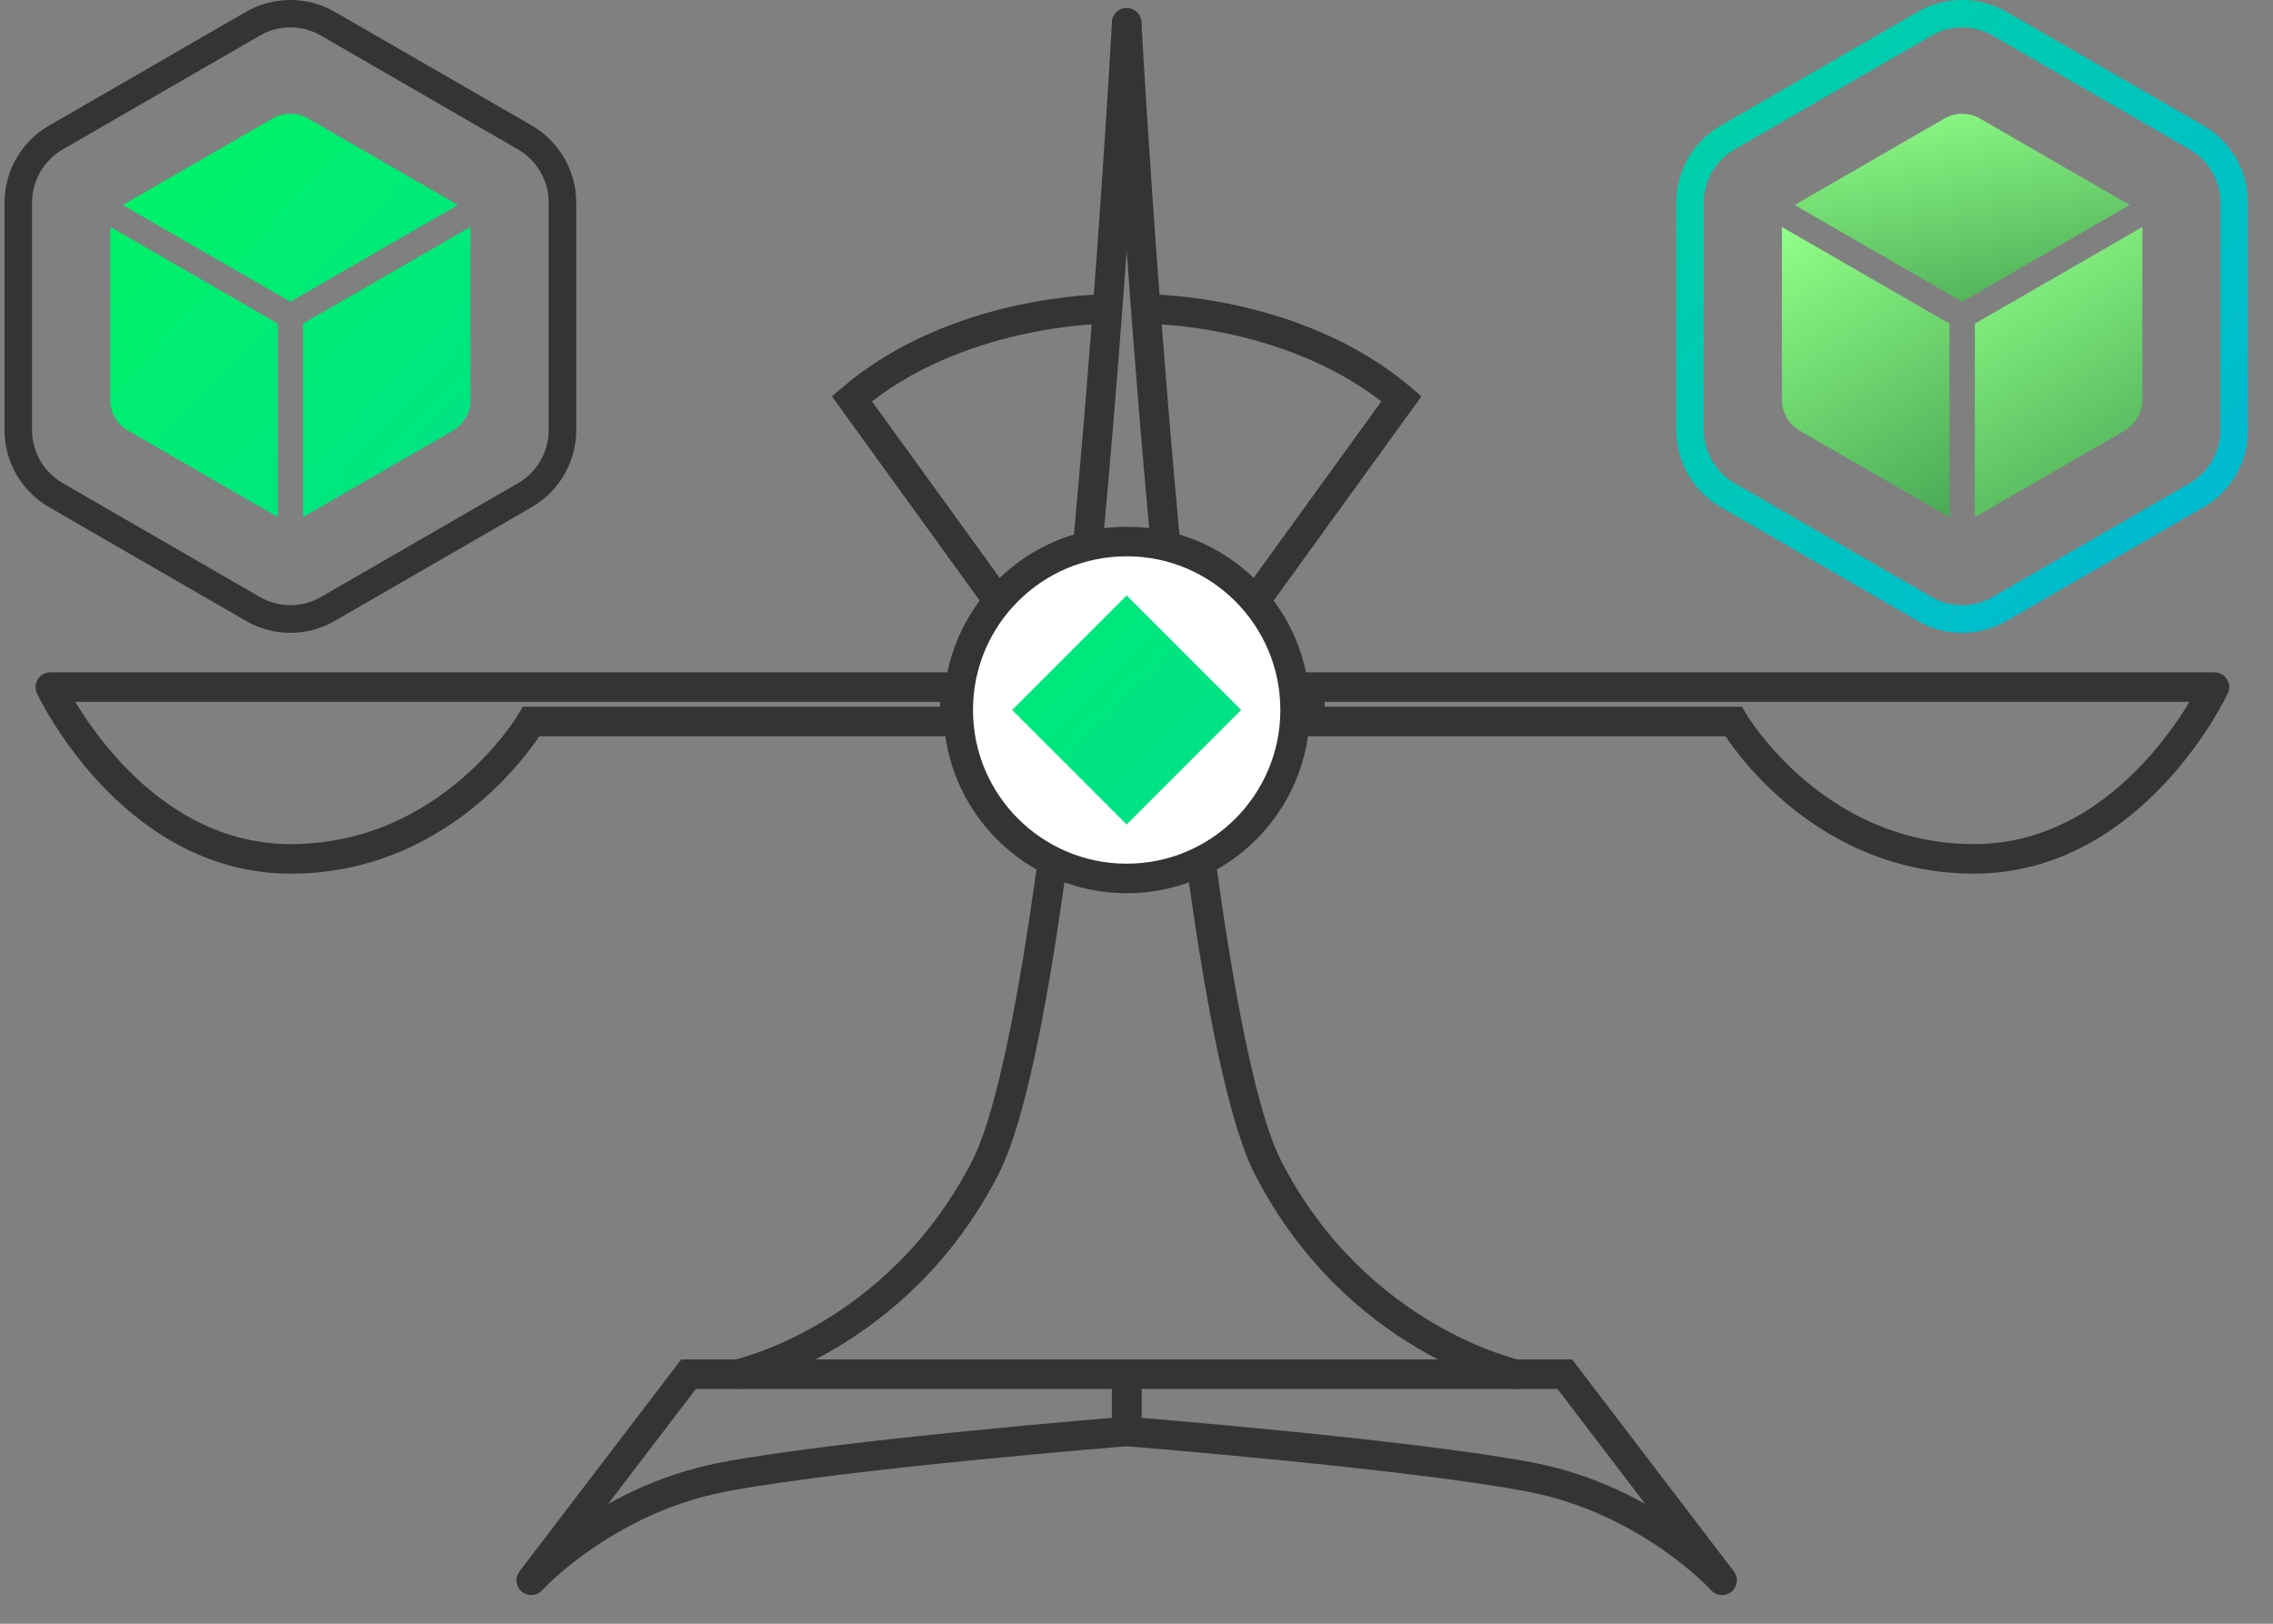 <svg width="77" height="55" viewBox="0 0 77 55" fill="none" xmlns="http://www.w3.org/2000/svg">
<rect x="0" y="0" width="77" height="55" fill="#808080" stroke="none"/>
<path d="M17.996 53.529L17.599 53.226C17.436 53.439 17.47 53.742 17.676 53.914C17.882 54.085 18.186 54.064 18.366 53.866L17.996 53.529ZM23.324 46.547V46.047H23.077L22.927 46.244L23.324 46.547ZM38.167 46.547H38.667V46.047H38.167V46.547ZM38.167 48.487L38.206 48.985L38.667 48.948V48.487H38.167ZM18.394 53.833L23.722 46.851L22.927 46.244L17.599 53.226L18.394 53.833ZM23.324 47.047H38.167V46.047H23.324V47.047ZM37.667 46.547V48.487H38.667V46.547H37.667ZM38.167 48.487C38.127 47.988 38.127 47.988 38.127 47.988C38.127 47.988 38.126 47.989 38.126 47.989C38.126 47.989 38.125 47.989 38.125 47.989C38.124 47.989 38.122 47.989 38.12 47.989C38.115 47.989 38.108 47.99 38.098 47.991C38.08 47.992 38.052 47.994 38.016 47.997C37.944 48.003 37.837 48.012 37.701 48.023C37.427 48.046 37.032 48.08 36.545 48.122C35.572 48.207 34.233 48.328 32.768 48.474C29.846 48.765 26.399 49.155 24.371 49.547L24.561 50.529C26.537 50.147 29.939 49.761 32.867 49.469C34.327 49.324 35.662 49.203 36.632 49.118C37.117 49.076 37.511 49.043 37.783 49.02C37.92 49.009 38.026 49 38.097 48.994C38.133 48.991 38.16 48.989 38.179 48.987C38.188 48.987 38.195 48.986 38.2 48.986C38.202 48.986 38.204 48.986 38.205 48.985C38.205 48.985 38.206 48.985 38.206 48.985C38.206 48.985 38.206 48.985 38.206 48.985C38.206 48.985 38.206 48.985 38.167 48.487ZM24.371 49.547C22.282 49.952 20.601 50.861 19.445 51.664C18.866 52.066 18.415 52.444 18.108 52.723C17.954 52.862 17.836 52.977 17.755 53.059C17.715 53.1 17.684 53.132 17.662 53.155C17.651 53.166 17.643 53.175 17.637 53.182C17.634 53.185 17.631 53.187 17.63 53.189C17.629 53.19 17.628 53.191 17.627 53.192C17.627 53.192 17.627 53.192 17.627 53.193C17.626 53.193 17.626 53.193 17.626 53.193C17.626 53.193 17.626 53.193 17.996 53.529C18.366 53.866 18.366 53.866 18.366 53.866C18.366 53.866 18.366 53.866 18.366 53.866C18.366 53.866 18.366 53.866 18.366 53.866C18.366 53.866 18.366 53.866 18.366 53.866C18.367 53.865 18.368 53.864 18.37 53.862C18.373 53.858 18.379 53.852 18.387 53.843C18.404 53.825 18.43 53.799 18.465 53.764C18.534 53.694 18.64 53.59 18.78 53.463C19.06 53.209 19.477 52.859 20.015 52.486C21.093 51.737 22.646 50.9 24.561 50.529L24.371 49.547Z" fill="#343434"/>
<path d="M58.338 53.529L58.735 53.226C58.898 53.439 58.864 53.742 58.658 53.914C58.452 54.085 58.148 54.064 57.968 53.866L58.338 53.529ZM53.01 46.547V46.047H53.257L53.407 46.244L53.01 46.547ZM38.167 46.547H37.667V46.047H38.167V46.547ZM38.167 48.487L38.128 48.985L37.667 48.948V48.487H38.167ZM57.94 53.833L52.612 46.851L53.407 46.244L58.735 53.226L57.94 53.833ZM53.01 47.047H38.167V46.047H53.01V47.047ZM38.667 46.547V48.487H37.667V46.547H38.667ZM38.167 48.487C38.207 47.988 38.207 47.988 38.207 47.988C38.208 47.988 38.208 47.989 38.208 47.989C38.208 47.989 38.209 47.989 38.209 47.989C38.21 47.989 38.212 47.989 38.215 47.989C38.219 47.989 38.226 47.99 38.236 47.991C38.254 47.992 38.282 47.994 38.318 47.997C38.39 48.003 38.497 48.012 38.633 48.023C38.907 48.046 39.302 48.08 39.789 48.122C40.762 48.207 42.101 48.328 43.566 48.474C46.488 48.765 49.935 49.155 51.963 49.547L51.773 50.529C49.797 50.147 46.395 49.761 43.467 49.469C42.007 49.324 40.672 49.203 39.702 49.118C39.217 49.076 38.823 49.043 38.55 49.02C38.414 49.009 38.308 49 38.237 48.994C38.201 48.991 38.173 48.989 38.155 48.987C38.146 48.987 38.139 48.986 38.134 48.986C38.132 48.986 38.13 48.986 38.129 48.985C38.129 48.985 38.128 48.985 38.128 48.985C38.128 48.985 38.128 48.985 38.128 48.985C38.128 48.985 38.128 48.985 38.167 48.487ZM51.963 49.547C54.052 49.952 55.733 50.861 56.889 51.664C57.468 52.066 57.919 52.444 58.226 52.723C58.38 52.862 58.498 52.977 58.579 53.059C58.619 53.1 58.65 53.132 58.672 53.155C58.683 53.166 58.691 53.175 58.697 53.182C58.7 53.185 58.703 53.187 58.704 53.189C58.705 53.19 58.706 53.191 58.707 53.192C58.707 53.192 58.707 53.192 58.707 53.193C58.708 53.193 58.708 53.193 58.708 53.193C58.708 53.193 58.708 53.193 58.338 53.529C57.968 53.866 57.968 53.866 57.968 53.866C57.968 53.866 57.968 53.866 57.968 53.866C57.968 53.866 57.968 53.866 57.968 53.866C57.968 53.866 57.968 53.866 57.968 53.866C57.967 53.865 57.966 53.864 57.964 53.862C57.961 53.858 57.955 53.852 57.946 53.843C57.93 53.825 57.904 53.799 57.869 53.764C57.8 53.694 57.694 53.59 57.554 53.463C57.274 53.209 56.857 52.859 56.319 52.486C55.241 51.737 53.688 50.9 51.773 50.529L51.963 49.547Z" fill="#343434"/>
<path d="M24.873 46.058C24.603 46.117 24.431 46.383 24.49 46.653C24.548 46.922 24.814 47.094 25.084 47.036L24.873 46.058ZM38.666 0.803C38.681 0.527 38.47 0.291 38.194 0.276C37.918 0.261 37.683 0.473 37.668 0.748L38.666 0.803ZM24.979 46.547C25.084 47.036 25.084 47.036 25.084 47.036C25.084 47.036 25.085 47.036 25.085 47.036C25.085 47.035 25.086 47.035 25.087 47.035C25.088 47.035 25.09 47.035 25.091 47.034C25.095 47.033 25.1 47.032 25.107 47.031C25.119 47.028 25.137 47.024 25.16 47.018C25.205 47.007 25.27 46.99 25.352 46.967C25.516 46.921 25.75 46.849 26.038 46.745C26.616 46.536 27.413 46.196 28.305 45.668C30.092 44.613 32.265 42.804 33.816 39.794L32.927 39.336C31.48 42.145 29.457 43.826 27.797 44.807C26.966 45.298 26.227 45.613 25.698 45.804C25.434 45.9 25.223 45.964 25.081 46.004C25.009 46.025 24.955 46.038 24.92 46.047C24.902 46.051 24.889 46.055 24.881 46.056C24.878 46.057 24.875 46.058 24.873 46.058C24.873 46.058 24.872 46.059 24.872 46.059C24.872 46.059 24.872 46.059 24.872 46.059C24.872 46.058 24.873 46.058 24.873 46.058C24.873 46.058 24.873 46.058 24.979 46.547ZM33.816 39.794C34.221 39.008 34.587 37.805 34.925 36.34C35.265 34.864 35.583 33.085 35.879 31.124C36.472 27.201 36.978 22.523 37.391 18.034C37.803 13.544 38.122 9.236 38.338 6.052C38.446 4.46 38.528 3.148 38.583 2.234C38.61 1.777 38.631 1.419 38.645 1.176C38.652 1.054 38.657 0.961 38.661 0.898C38.663 0.867 38.664 0.843 38.665 0.827C38.665 0.819 38.666 0.813 38.666 0.809C38.666 0.807 38.666 0.805 38.666 0.804C38.666 0.804 38.666 0.804 38.666 0.803C38.666 0.803 38.666 0.803 38.167 0.776C37.668 0.748 37.668 0.749 37.668 0.749C37.668 0.749 37.668 0.749 37.668 0.75C37.667 0.751 37.667 0.752 37.667 0.754C37.667 0.758 37.667 0.764 37.666 0.772C37.666 0.788 37.664 0.811 37.662 0.843C37.659 0.905 37.654 0.998 37.647 1.119C37.633 1.361 37.612 1.718 37.585 2.174C37.53 3.085 37.448 4.395 37.34 5.984C37.125 9.164 36.807 13.463 36.395 17.943C35.983 22.424 35.479 27.08 34.891 30.975C34.596 32.923 34.283 34.674 33.95 36.115C33.616 37.567 33.271 38.667 32.927 39.336L33.816 39.794Z" fill="#343434"/>
<path d="M51.461 46.058C51.731 46.117 51.903 46.383 51.844 46.653C51.786 46.922 51.52 47.094 51.25 47.036L51.461 46.058ZM37.668 0.803C37.653 0.527 37.864 0.291 38.14 0.276C38.416 0.261 38.651 0.473 38.666 0.748L37.668 0.803ZM51.355 46.547C51.25 47.036 51.25 47.036 51.25 47.036C51.249 47.036 51.249 47.036 51.249 47.036C51.248 47.035 51.248 47.035 51.247 47.035C51.246 47.035 51.245 47.035 51.243 47.034C51.239 47.033 51.234 47.032 51.227 47.031C51.215 47.028 51.197 47.024 51.174 47.018C51.129 47.007 51.064 46.99 50.982 46.967C50.818 46.921 50.584 46.849 50.295 46.745C49.718 46.536 48.922 46.196 48.029 45.668C46.242 44.613 44.069 42.804 42.518 39.794L43.407 39.336C44.854 42.145 46.877 43.826 48.538 44.807C49.368 45.298 50.108 45.613 50.636 45.804C50.9 45.9 51.111 45.964 51.253 46.004C51.325 46.025 51.379 46.038 51.414 46.047C51.432 46.051 51.445 46.055 51.452 46.056C51.456 46.057 51.459 46.058 51.461 46.058C51.461 46.058 51.462 46.059 51.462 46.059C51.462 46.059 51.462 46.059 51.462 46.059C51.462 46.058 51.461 46.058 51.461 46.058C51.461 46.058 51.461 46.058 51.355 46.547ZM42.518 39.794C42.114 39.008 41.746 37.805 41.409 36.34C41.069 34.864 40.751 33.085 40.455 31.124C39.862 27.201 39.356 22.523 38.943 18.034C38.53 13.544 38.212 9.236 37.996 6.052C37.888 4.46 37.806 3.148 37.751 2.234C37.724 1.777 37.703 1.419 37.689 1.176C37.682 1.054 37.677 0.961 37.673 0.898C37.671 0.867 37.67 0.843 37.669 0.827C37.669 0.819 37.668 0.813 37.668 0.809C37.668 0.807 37.668 0.805 37.668 0.804C37.668 0.804 37.668 0.804 37.668 0.803C37.668 0.803 37.668 0.803 38.167 0.776C38.666 0.748 38.666 0.749 38.666 0.749C38.666 0.749 38.666 0.749 38.666 0.75C38.666 0.751 38.667 0.752 38.667 0.754C38.667 0.758 38.667 0.764 38.668 0.772C38.669 0.788 38.67 0.811 38.672 0.843C38.675 0.905 38.68 0.998 38.687 1.119C38.701 1.361 38.722 1.718 38.749 2.174C38.804 3.085 38.886 4.395 38.994 5.984C39.209 9.164 39.527 13.463 39.939 17.943C40.351 22.424 40.855 27.08 41.443 30.975C41.737 32.923 42.051 34.674 42.383 36.115C42.718 37.567 43.063 38.667 43.407 39.336L42.518 39.794Z" fill="#343434"/>
<circle cx="38.167" cy="24.049" r="5.706" fill="white" stroke="#343434"/>
<path d="M32.349 23.274H32.849V22.774H32.349V23.274ZM1.705 23.274V22.774C1.534 22.774 1.375 22.861 1.283 23.005C1.192 23.149 1.18 23.33 1.252 23.485L1.705 23.274ZM17.997 24.437V23.937H17.709L17.565 24.185L17.997 24.437ZM32.349 24.437V24.937H32.849V24.437H32.349ZM32.349 22.774H1.705V23.774H32.349V22.774ZM1.705 23.274C1.252 23.485 1.252 23.485 1.252 23.485C1.252 23.486 1.252 23.486 1.252 23.486C1.253 23.486 1.253 23.487 1.253 23.488C1.254 23.489 1.254 23.49 1.255 23.492C1.257 23.496 1.259 23.501 1.263 23.507C1.269 23.52 1.278 23.538 1.289 23.562C1.312 23.608 1.346 23.675 1.391 23.759C1.481 23.927 1.613 24.164 1.79 24.447C2.142 25.012 2.67 25.767 3.376 26.524C4.784 28.032 6.943 29.592 9.851 29.592V28.592C7.328 28.592 5.415 27.243 4.107 25.842C3.456 25.144 2.966 24.444 2.639 23.919C2.476 23.656 2.354 23.439 2.274 23.288C2.233 23.213 2.204 23.155 2.185 23.116C2.175 23.097 2.168 23.082 2.163 23.073C2.161 23.069 2.16 23.066 2.159 23.064C2.158 23.063 2.158 23.062 2.158 23.062C2.158 23.062 2.158 23.062 2.158 23.062C2.158 23.062 2.158 23.062 2.158 23.062C2.158 23.062 2.158 23.062 1.705 23.274ZM9.851 29.592C12.719 29.592 14.867 28.361 16.286 27.144C16.995 26.536 17.527 25.929 17.882 25.472C18.06 25.243 18.195 25.051 18.285 24.915C18.331 24.846 18.366 24.792 18.389 24.754C18.401 24.735 18.41 24.72 18.417 24.709C18.42 24.703 18.423 24.699 18.425 24.696C18.426 24.694 18.427 24.693 18.427 24.692C18.427 24.691 18.428 24.691 18.428 24.69C18.428 24.69 18.428 24.69 18.428 24.69C18.428 24.689 18.428 24.689 17.997 24.437C17.565 24.185 17.565 24.185 17.565 24.185C17.565 24.185 17.565 24.185 17.565 24.185C17.565 24.185 17.565 24.185 17.565 24.185C17.565 24.185 17.565 24.185 17.564 24.186C17.564 24.187 17.562 24.189 17.56 24.193C17.556 24.2 17.55 24.211 17.54 24.226C17.522 24.255 17.493 24.301 17.453 24.36C17.375 24.478 17.254 24.65 17.093 24.858C16.769 25.273 16.283 25.829 15.635 26.385C14.339 27.496 12.413 28.592 9.851 28.592V29.592ZM17.997 24.937H32.349V23.937H17.997V24.937ZM32.849 24.437V23.274H31.849V24.437H32.849Z" fill="#343434"/>
<path d="M44.373 23.274H43.873V22.774H44.373V23.274ZM75.017 23.274V22.774C75.188 22.774 75.347 22.861 75.438 23.005C75.53 23.149 75.542 23.33 75.47 23.485L75.017 23.274ZM58.725 24.437V23.937H59.012L59.157 24.185L58.725 24.437ZM44.373 24.437V24.937H43.873V24.437H44.373ZM44.373 22.774H75.017V23.774H44.373V22.774ZM75.017 23.274C75.47 23.485 75.47 23.485 75.469 23.485C75.469 23.486 75.469 23.486 75.469 23.486C75.469 23.486 75.469 23.487 75.469 23.488C75.468 23.489 75.467 23.49 75.466 23.492C75.465 23.496 75.462 23.501 75.459 23.507C75.453 23.52 75.444 23.538 75.432 23.562C75.409 23.608 75.375 23.675 75.331 23.759C75.241 23.927 75.108 24.164 74.932 24.447C74.58 25.012 74.052 25.767 73.346 26.524C71.938 28.032 69.778 29.592 66.871 29.592V28.592C69.394 28.592 71.307 27.243 72.615 25.842C73.266 25.144 73.756 24.444 74.083 23.919C74.246 23.656 74.368 23.439 74.448 23.288C74.488 23.213 74.518 23.155 74.537 23.116C74.547 23.097 74.554 23.082 74.558 23.073C74.56 23.069 74.562 23.066 74.563 23.064C74.563 23.063 74.564 23.062 74.564 23.062C74.564 23.062 74.564 23.062 74.564 23.062C74.564 23.062 74.564 23.062 74.564 23.062C74.564 23.062 74.564 23.062 75.017 23.274ZM66.871 29.592C64.003 29.592 61.855 28.361 60.436 27.144C59.727 26.536 59.195 25.929 58.84 25.472C58.662 25.243 58.527 25.051 58.436 24.915C58.391 24.846 58.356 24.792 58.332 24.754C58.32 24.735 58.311 24.72 58.305 24.709C58.301 24.703 58.299 24.699 58.297 24.696C58.296 24.694 58.295 24.693 58.294 24.692C58.294 24.691 58.294 24.691 58.294 24.69C58.294 24.69 58.294 24.69 58.293 24.69C58.293 24.689 58.293 24.689 58.725 24.437C59.157 24.185 59.157 24.185 59.157 24.185C59.157 24.185 59.157 24.185 59.157 24.185C59.157 24.185 59.157 24.185 59.157 24.185C59.157 24.185 59.157 24.185 59.157 24.186C59.158 24.187 59.159 24.189 59.161 24.193C59.165 24.2 59.172 24.211 59.181 24.226C59.2 24.255 59.229 24.301 59.268 24.36C59.347 24.478 59.467 24.65 59.629 24.858C59.952 25.273 60.439 25.829 61.087 26.385C62.383 27.496 64.308 28.592 66.871 28.592V29.592ZM58.725 24.937H44.373V23.937H58.725V24.937ZM43.873 24.437V23.274H44.873V24.437H43.873Z" fill="#343434"/>
<path d="M33.68 20.171L28.857 13.505C32.422 10.475 37.391 10.473 37.391 10.473" stroke="#343434"/>
<path d="M42.654 20.171L47.477 13.505C43.912 10.475 38.943 10.473 38.943 10.473" stroke="#343434"/>
<path d="M42.046 24.049L38.167 27.928L34.288 24.049L38.167 20.17L42.046 24.049Z" fill="url(#paint0_linear_2891_13269)"/>
<path d="M74.651 4.258L67.973 0.401C67.047 -0.134 65.893 -0.134 64.967 0.401L58.289 4.258C57.363 4.792 56.786 5.789 56.786 6.861V14.572C56.786 15.64 57.363 16.638 58.289 17.175L64.967 21.033C65.43 21.3 65.95 21.435 66.47 21.435C66.99 21.435 67.51 21.3 67.973 21.033L74.651 17.179C75.577 16.645 76.154 15.648 76.154 14.575V6.865C76.154 5.789 75.577 4.792 74.651 4.258ZM75.221 14.572C75.221 15.309 74.822 15.997 74.184 16.367L67.506 20.221C66.865 20.591 66.071 20.591 65.433 20.221L58.756 16.363C58.118 15.993 57.719 15.306 57.719 14.568V6.858C57.719 6.12 58.118 5.433 58.756 5.063L65.433 1.206C66.075 0.835 66.869 0.835 67.506 1.206L74.184 5.063C74.822 5.433 75.221 6.12 75.221 6.858V14.572Z" fill="url(#paint1_linear_2891_13269)"/>
<path d="M67.076 4.016C66.703 3.799 66.24 3.799 65.866 4.016L60.794 6.944L66.471 10.22L72.148 6.944L67.076 4.016Z" fill="url(#paint2_linear_2891_13269)"/>
<path d="M71.969 14.59C72.343 14.376 72.575 13.974 72.575 13.543V7.688L68.319 10.145L66.901 10.964V17.517L71.969 14.59Z" fill="url(#paint3_linear_2891_13269)"/>
<path d="M60.364 7.688V13.543C60.364 13.974 60.596 14.376 60.97 14.59L66.041 17.517V10.964L60.364 7.688Z" fill="url(#paint4_linear_2891_13269)"/>
<path d="M19.521 14.572V6.858C19.521 5.789 18.944 4.792 18.018 4.254L11.34 0.401C10.414 -0.134 9.26 -0.134 8.334 0.401L1.656 4.258C0.73 4.792 0.153 5.789 0.153 6.861V14.572C0.153 15.64 0.73 16.638 1.656 17.175L8.334 21.033C8.797 21.3 9.317 21.435 9.837 21.435C10.357 21.435 10.877 21.3 11.34 21.033L18.018 17.175C18.944 16.638 19.521 15.64 19.521 14.572ZM17.551 16.367L10.873 20.221C10.236 20.591 9.442 20.591 8.801 20.221L2.123 16.363C1.485 15.993 1.086 15.306 1.086 14.568V6.858C1.086 6.12 1.485 5.433 2.123 5.063L8.801 1.206C9.442 0.835 10.236 0.835 10.873 1.206L17.551 5.063C18.189 5.433 18.588 6.12 18.588 6.858V14.568C18.588 15.309 18.189 15.997 17.551 16.367Z" fill="#343434"/>
<path d="M15.336 14.59C15.71 14.376 15.941 13.973 15.941 13.543V7.684L11.685 10.141L10.268 10.96V17.514L15.336 14.59Z" fill="url(#paint5_linear_2891_13269)"/>
<path d="M3.733 7.684V13.539C3.733 13.97 3.965 14.372 4.339 14.586L9.41 17.514V10.96L3.733 7.684Z" fill="url(#paint6_linear_2891_13269)"/>
<path d="M10.442 4.016C10.068 3.799 9.605 3.799 9.231 4.016L4.159 6.944L9.836 10.22L15.513 6.944L10.442 4.016Z" fill="url(#paint7_linear_2891_13269)"/>
<defs>
<linearGradient id="paint0_linear_2891_13269" x1="21.648" y1="7.529" x2="80.896" y2="66.778" gradientUnits="userSpaceOnUse">
<stop stop-color="#00FF50"/>
<stop offset="1" stop-color="#00A2FF"/>
</linearGradient>
<linearGradient id="paint1_linear_2891_13269" x1="22.647" y1="-30.481" x2="92.801" y2="35.469" gradientUnits="userSpaceOnUse">
<stop stop-color="#00FF50"/>
<stop offset="1" stop-color="#00A2FF"/>
</linearGradient>
<linearGradient id="paint2_linear_2891_13269" x1="61.052" y1="3.853" x2="62.694" y2="12.102" gradientUnits="userSpaceOnUse">
<stop stop-color="#90FF87"/>
<stop offset="1" stop-color="#4AA956"/>
</linearGradient>
<linearGradient id="paint3_linear_2891_13269" x1="67.03" y1="7.688" x2="72.939" y2="17.294" gradientUnits="userSpaceOnUse">
<stop stop-color="#90FF87"/>
<stop offset="1" stop-color="#4AA956"/>
</linearGradient>
<linearGradient id="paint4_linear_2891_13269" x1="60.493" y1="7.688" x2="66.4" y2="17.297" gradientUnits="userSpaceOnUse">
<stop stop-color="#90FF87"/>
<stop offset="1" stop-color="#4AA956"/>
</linearGradient>
<linearGradient id="paint5_linear_2891_13269" x1="-4.515" y1="-3.96" x2="65.639" y2="61.989" gradientUnits="userSpaceOnUse">
<stop stop-color="#00FF50"/>
<stop offset="1" stop-color="#00A2FF"/>
</linearGradient>
<linearGradient id="paint6_linear_2891_13269" x1="-7.535" y1="-0.746" x2="62.619" y2="65.203" gradientUnits="userSpaceOnUse">
<stop stop-color="#00FF50"/>
<stop offset="1" stop-color="#00A2FF"/>
</linearGradient>
<linearGradient id="paint7_linear_2891_13269" x1="-3.224" y1="-5.333" x2="66.93" y2="60.616" gradientUnits="userSpaceOnUse">
<stop stop-color="#00FF50"/>
<stop offset="1" stop-color="#00A2FF"/>
</linearGradient>
</defs>
</svg>
